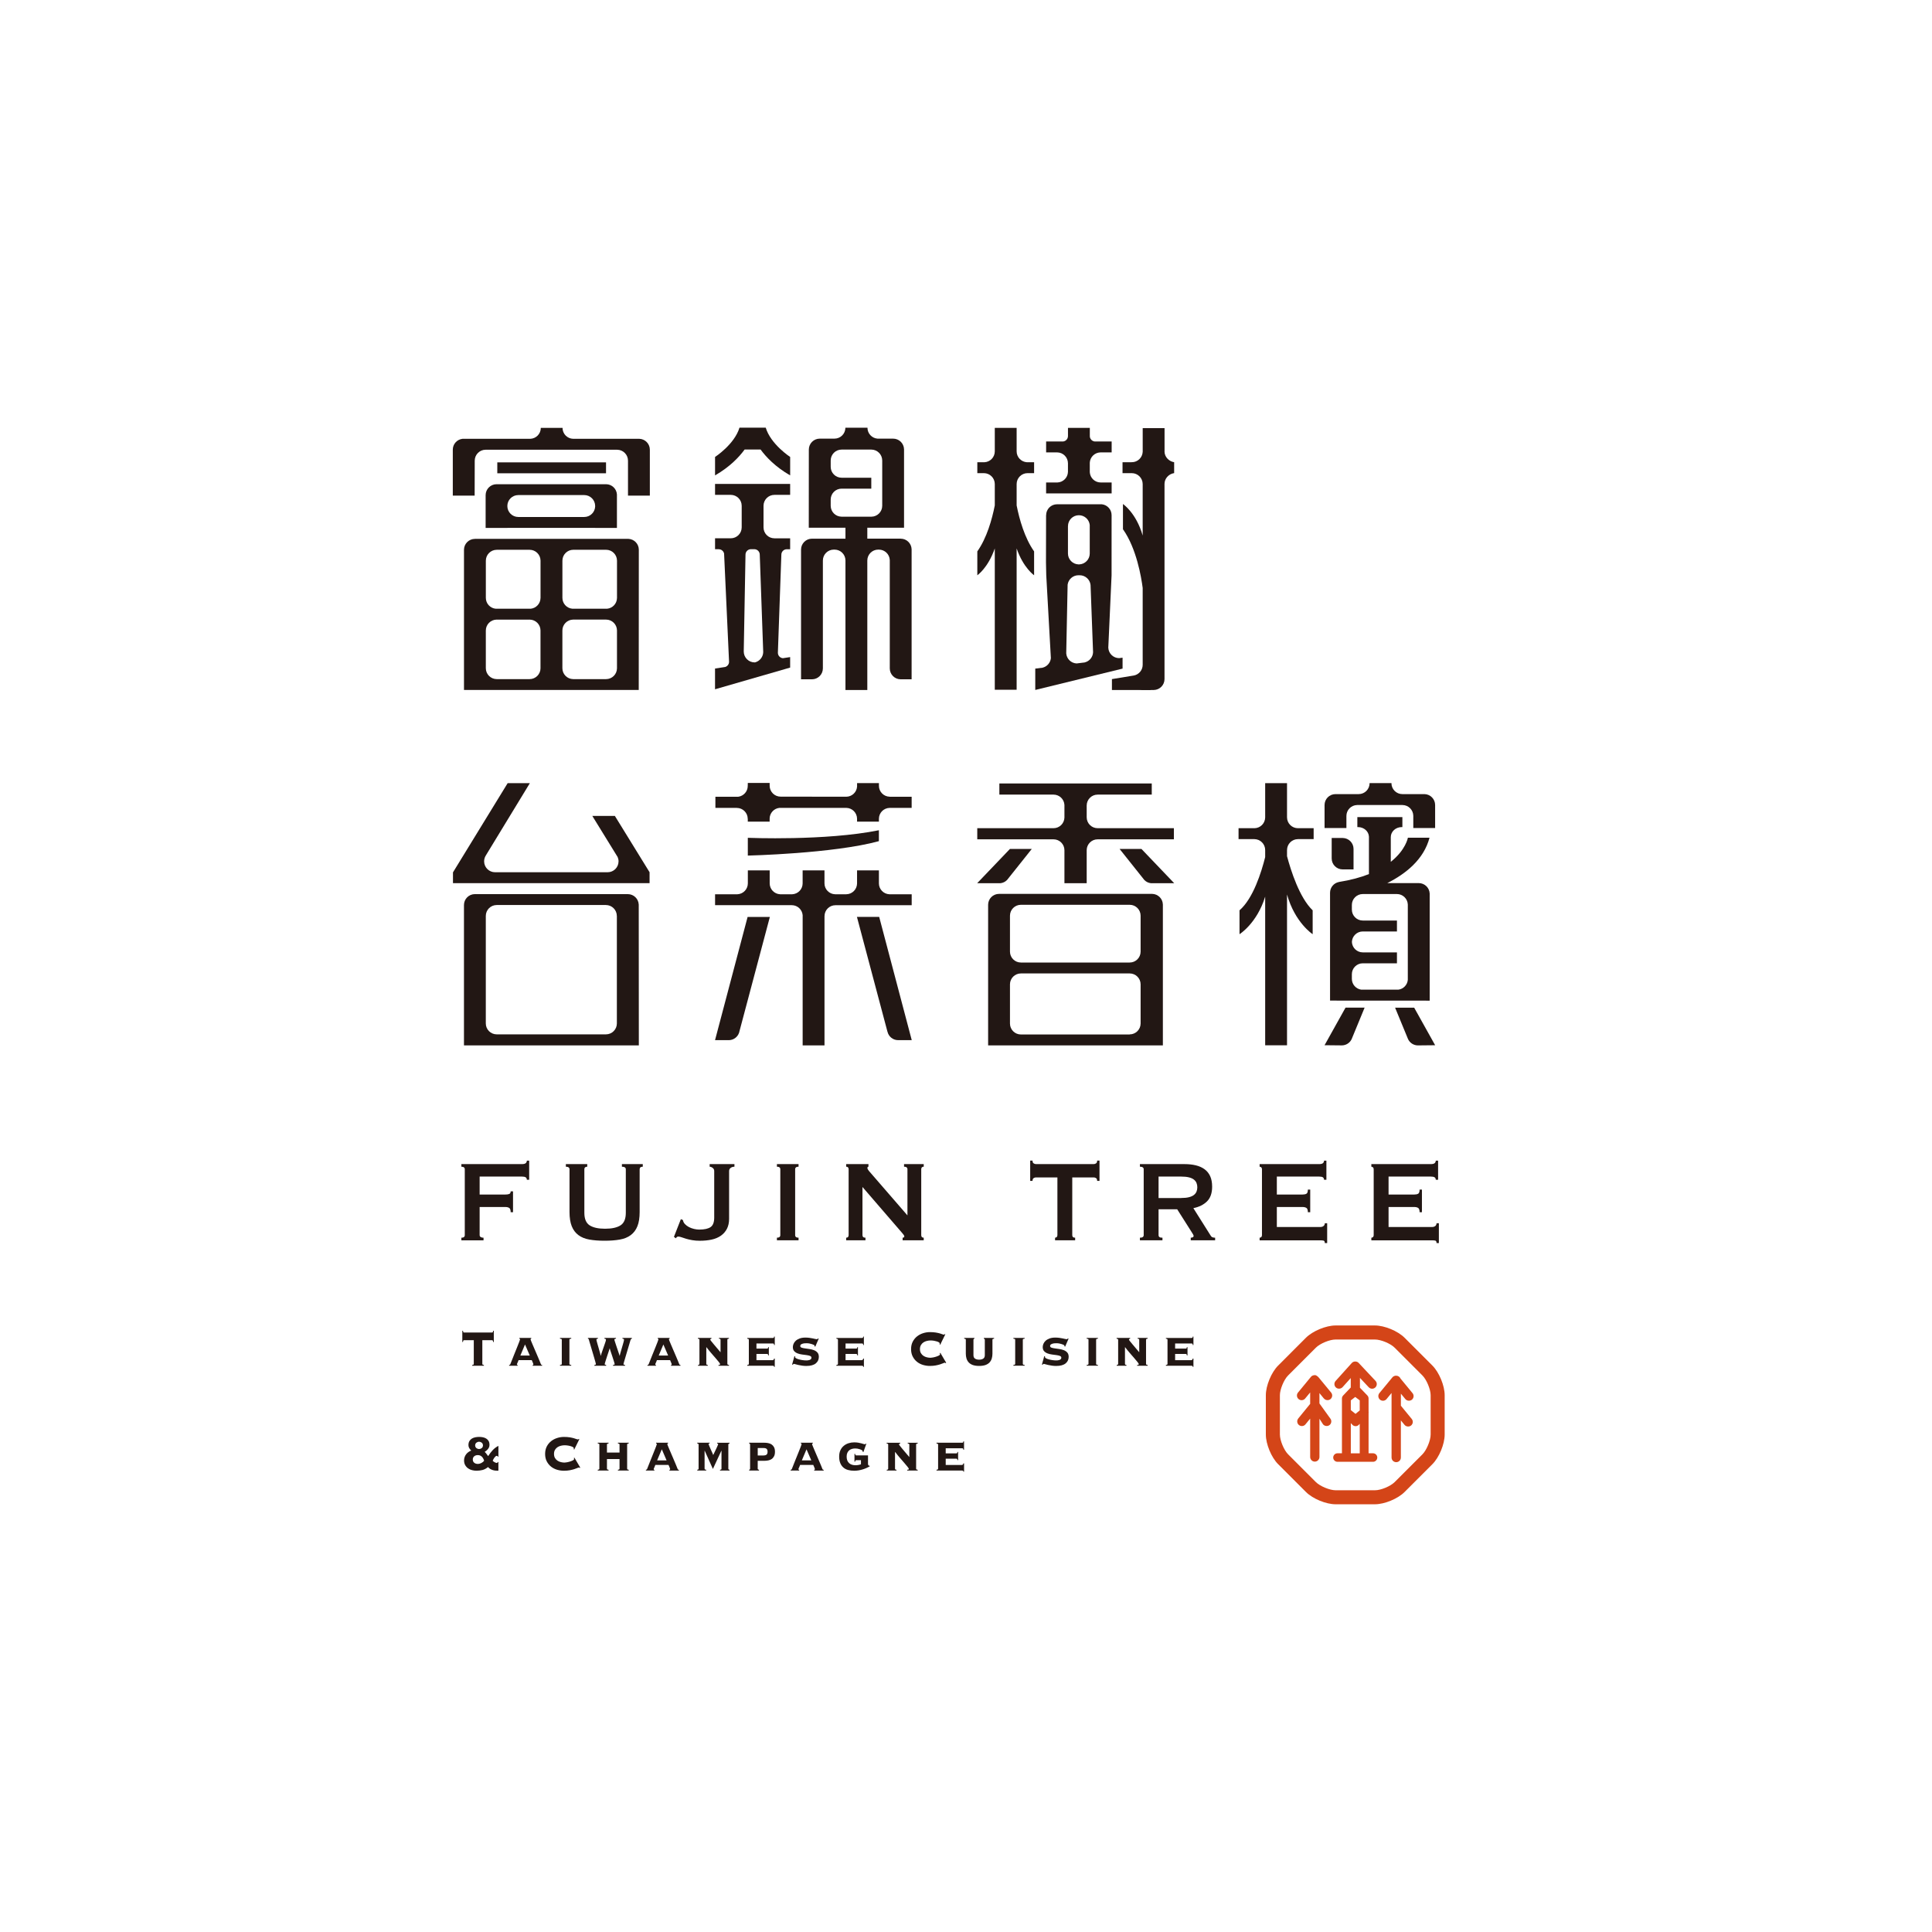 <?xml version="1.0" encoding="UTF-8"?>
<svg id="_圖層_1" data-name="圖層_1" xmlns="http://www.w3.org/2000/svg" viewBox="0 0 100 100">
  <defs>
    <style>
      .cls-1 {
        fill: none;
      }

      .cls-2 {
        fill: #221714;
      }

      .cls-3 {
        fill: #d44518;
      }
    </style>
  </defs>
  <path class="cls-2" d="M58.919,35.713h.644v-.564c0,.312-.332.564-.644.564"/>
  <path class="cls-2" d="M60.76,42.867h-3.949c-.311,0-.563-.253-.564-.564v-.611c.002-.311.254-.562.565-.563h2.803v-.576h-7.888v.576h2.804c.302,0,.548.237.564.535v.655c-.01.304-.258.548-.564.548h0s-3.948,0-3.948,0v.576h3.947c.312,0,.565.253.565.565h0v1.707h1.152v-1.719c.006-.306.257-.553.565-.553h3.948v-.576Z"/>
  <path class="cls-2" d="M60.19,46.833v-.015c-.007-.302-.252-.545-.554-.551h-7.926c-.31,0-.562.25-.565.56v7.283s9.045,0,9.045,0v-7.277ZM59.038,52.974c0,.312-.253.565-.565.565v.005h-5.632c-.31,0-.562-.25-.565-.56v-2.039c.003-.31.255-.56.565-.56h5.632c.312,0,.565.253.565.565v2.023ZM59.038,49.255c0,.312-.253.565-.565.565h-5.632c-.31,0-.562-.25-.565-.56v-1.868c.003-.31.255-.56.565-.56h5.632c.312,0,.565.253.565.565v1.857Z"/>
  <path class="cls-2" d="M52.125,45.548l1.281-1.608h-1.131l-1.697,1.775h1.203c.134-.014.254-.075.343-.166"/>
  <path class="cls-2" d="M59.23,45.548l-1.281-1.608h1.131l1.697,1.775h-1.203c-.134-.014-.254-.075-.343-.166"/>
  <path class="cls-2" d="M33.06,46.815c-.016-.298-.262-.535-.564-.535h0s-7.916-.001-7.916-.001c-.312,0-.565.253-.565.565v7.266h9.051l-.005-7.295ZM31.929,52.973c0,.312-.253.565-.565.565h-5.654c-.312,0-.565-.253-.565-.565v-5.564c0-.312.253-.565.565-.565h5.651c.312,0,.566.253.566.565h.002v5.564Z"/>
  <path class="cls-2" d="M30.657,42.231l1.312,2.129c.029.068.047.143.047.222,0,.312-.253.565-.565.565h-5.828c-.312,0-.565-.253-.565-.565,0-.126.042-.243.111-.337h-.002l2.259-3.71h-1.149l-2.827,4.612h-.004v.565h10.176v-.565l-1.797-2.916h-1.167Z"/>
  <rect class="cls-2" x="25.74" y="23.932" width="5.628" height=".565"/>
  <path class="cls-2" d="M33.084,22.713h-3.415c-.306-.007-.552-.257-.552-.565h-1.125c0,.308-.246.558-.552.565h-3.504c-.281.033-.499.272-.499.561v2.38h1.131l.004-1.81c0-.312.253-.566.565-.566h0s6.803,0,6.803,0h0c.312,0,.565.254.565.566v1.81h1.131v-2.377c0-.307-.245-.557-.55-.565"/>
  <path class="cls-2" d="M31.374,25.063h-5.673c-.312,0-.565.254-.565.566h0v1.696h1.126v-.003h4.544v.003h1.126v-1.735c-.02-.292-.261-.523-.557-.527M30.805,26.216c-.012.302-.26.543-.564.543h0s-3.415,0-3.415,0h0c-.312,0-.566-.254-.566-.566v-.002c0-.312.253-.566.566-.566h3.414c.312,0,.564.252.565.564v.026Z"/>
  <path class="cls-2" d="M32.525,27.891h-7.944v.002c-.31,0-.561.249-.565.558v7.262h9.045l.004-7.258c0-.304-.24-.551-.54-.564M27.977,34.591c-.003.31-.255.56-.565.56h0s-1.7,0-1.7,0c-.312,0-.566-.253-.566-.565h0v-1.95h0c0-.309.248-.559.555-.565h1.716c.306.003.554.249.559.555v1.966ZM27.977,30.951c-.003.291-.225.529-.509.557h-1.806c-.289-.025-.515-.267-.515-.563h0v-1.923c0-.312.253-.565.565-.565h0s1.701,0,1.701,0h0c.309,0,.559.248.565.556v1.939ZM31.935,34.593c-.004.309-.255.558-.565.558h0s-1.704,0-1.704,0c-.308-.004-.557-.255-.557-.565h0v-1.951h0c0-.309.248-.559.555-.565h1.706c.309,0,.559.248.565.555v1.968ZM31.935,30.955c-.005.289-.226.524-.509.552h-1.801c-.289-.025-.515-.267-.515-.563h0v-1.923h0c0-.312.253-.565.565-.565h0s1.696,0,1.696,0h0c.309,0,.559.248.565.556v1.944Z"/>
  <path class="cls-2" d="M39.635,22.138l-.003.002v-.003h-1.357s0,0,0,0c-.258.862-1.264,1.515-1.264,1.515v.954c.769-.443,1.247-.95,1.531-1.339h.826c.284.389.762.896,1.531,1.339v-.954s-1.005-.654-1.264-1.515"/>
  <path class="cls-2" d="M37.011,25.614h.813c.312,0,.566.253.566.565v1.118c0,.312-.253.565-.566.565h-.813v.565h.192v.002c.136,0,.249.096.276.224l.257,5.601h0c0,.126-.083.231-.197.268l-.529.081v1.074l3.888-1.123v-.543l-.374.057c-.146-.011-.261-.132-.261-.28h0l.18-5.078c0-.156.127-.282.282-.282h.173v-.565h-.813c-.312,0-.565-.253-.565-.565v-1.121c.001-.311.253-.563.565-.563h.813v-.565h-3.887v.565ZM39.504,33.753c-.007.258-.186.472-.427.533-.006,0-.016,0-.016,0-.312,0-.565-.253-.565-.566h0l.091-5.012c0-.156.127-.282.282-.282h.173c.156,0,.283.127.283.283h0l.179,5.042Z"/>
  <path class="cls-2" d="M46.622,27.881h-1.73v-.566h1.901v-4.059c-.007-.306-.257-.552-.565-.552h0s-.811,0-.811,0c-.29-.025-.517-.267-.517-.563v-.002h-1.143s0,0,0,0h0v.009c-.005.308-.256.556-.565.556h0s-.762,0-.762,0h0c-.312,0-.565.254-.565.566h0l-.003,4.046h1.899v.566h-1.734c-.312,0-.565.253-.565.565v6.714h.565c.312,0,.565-.253.565-.565h0v-5.583c0-.31.249-.561.558-.565h.056c.304.005.55.251.555.555v6.712h1.131v-6.709c.004-.308.254-.557.563-.558h.036c.304,0,.551.24.564.54v5.608c0,.312.253.565.565.565h.565v-6.731c-.01-.304-.258-.548-.564-.548M43.551,26.743c-.307-.006-.554-.257-.554-.565h0v-.321c0-.312.253-.565.565-.565h1.536v-.565h-1.536c-.312,0-.565-.253-.565-.565v-.327c0-.312.253-.565.565-.565h0s1.536,0,1.536,0h0c.312,0,.566.254.566.566v2.343c0,.311-.252.563-.562.565h-1.55Z"/>
  <path class="cls-2" d="M45.491,42.973c-2.768.56-6.784.392-6.784.392v.92s4.431-.102,6.784-.747v-.565Z"/>
  <path class="cls-2" d="M47.187,46.287h-1.156c-.3-.014-.539-.261-.539-.564h0v-.672h-1.131v.678c-.004.306-.251.554-.557.558h-.578c-.305-.007-.55-.256-.551-.562v-.674h-1.131v.672c0,.303-.239.55-.538.564h-.628c-.3-.014-.539-.261-.539-.564v-.672h-1.131v.672h0c0,.303-.239.55-.539.564h-1.157v.565h3.97c.295,0,.538.227.563.517v6.741h1.131v-6.691h.001c0-.312.253-.565.565-.565h0s3.947-.001,3.947-.001v-.565Z"/>
  <path class="cls-2" d="M38.25,53.469l1.598-6.009h-1.152l-1.686,6.378h.731c.234-.009.432-.16.508-.37"/>
  <path class="cls-2" d="M45.936,53.4c.057.249.278.435.543.438h.713l-1.685-6.379h-1.152l1.579,5.94h.001Z"/>
  <path class="cls-2" d="M46.051,41.237c-.309-.004-.558-.255-.558-.565v-.14h-1.131v.182c-.021.29-.261.52-.556.524l-3.403-.004c-.312,0-.566-.253-.566-.565v-.143h-1.131l-.003.153c0,.287-.214.523-.49.56h-1.184v.576h1.108v.003c.312,0,.565.253.565.565h.003v.145h1.131v-.151c0-.29.219-.529.501-.561h3.47c.305.006.55.253.554.558v.155h1.131v-.148c0-.308.247-.558.554-.565h1.141v-.576h-1.136Z"/>
  <path class="cls-2" d="M53.186,24.49h.339v-.565h-.375c-.295-.019-.529-.264-.529-.563v-1.216h-1.131v1.216c0,.3-.234.545-.529.563h-.375v.565h.339c.312,0,.565.253.565.565v1.106c-.141.712-.411,1.683-.904,2.379v1.236s.558-.383.904-1.39v7.315h1.131v-7.315c.346,1.007.904,1.39.904,1.39v-1.236c-.493-.696-.763-1.667-.904-2.379v-1.106c0-.312.253-.565.565-.565"/>
  <path class="cls-2" d="M56.95,23.416h.589v-.565h-.88c-.14-.017-.25-.134-.25-.279h0v-.426h-1.131v.426h-.001c0,.145-.109.263-.25.279h-.88v.565h.574c.308.005.556.256.556.565v.445c-.009.298-.249.537-.547.547h-.584v.565h3.392v-.565h-.567c-.301,0-.546-.235-.564-.531v-.495c.017-.289.251-.519.541-.53"/>
  <path class="cls-2" d="M57.929,34.065h0c-.304,0-.551-.241-.564-.542l.17-3.747v-.607s.001-2.502.001-2.502h.003v-.003h-.003c0-.293-.223-.534-.509-.563h-2.314c-.312,0-.565.253-.565.565h-.003l-.005,2.446.014.663.239,4.289c-.023.245-.203.444-.437.497l-.371.046v1.105l4.519-1.105v-.565l-.174.022ZM55.276,27.233h.002c0-.312.253-.565.565-.565.292,0,.531.221.562.504v1.477h0c0,.306-.244.555-.548.564h-.032c-.304-.009-.548-.258-.548-.564h0v-1.415ZM56.145,34.288l-.127.016s-.004,0-.005,0h0s-.287.036-.287.036c-.287-.013-.518-.239-.538-.524l.072-3.555c.039-.274.274-.486.559-.486h.066c.291,0,.53.22.562.502l.13,3.483c-.01.256-.191.469-.432.526"/>
  <path class="cls-2" d="M60.277,23.365v-1.204h-1.131v1.222c-.013.301-.26.541-.564.541l-.48.002v.564h.478c.312,0,.565.254.565.566h0v2.664c-.338-1.18-1.021-1.632-1.021-1.632v1.305c.702.99.951,2.491,1.021,3.039v3.978c0,.273-.193.5-.45.553l-1.142.187v.564h2.17c.306-.007.552-.257.552-.565v-10.102c0-.28.219-.513.486-.557h.013v-.566c-.271-.042-.499-.276-.499-.559"/>
  <path class="cls-2" d="M66.617,43.998c0-.312.252-.564.564-.565h.813v-.565h-.813c-.312,0-.565-.253-.565-.565v-1.768h-1.131v1.781c-.007.302-.25.545-.551.552h-.827v.565h.818c.31.003.56.255.56.565v.366c-.194.775-.619,2.141-1.328,2.754v1.236s.903-.56,1.328-1.945v7.695h1.131v-7.805c.412,1.463,1.327,2.055,1.327,2.055v-1.236c-.682-.654-1.126-2.046-1.327-2.803v-.317h.001Z"/>
  <path class="cls-2" d="M69.507,43.374h-.579v1.06c0,.312.253.566.566.566h0s.565,0,.565,0v-1.061c0-.308-.246-.557-.552-.565"/>
  <path class="cls-2" d="M73.736,41.103h-1.151c-.312,0-.564-.254-.564-.565v-.005h-1.131v.005c0,.312-.252.565-.564.565h-1.202c-.312,0-.565.253-.565.565v1.19h1.131v-.625c0-.308.246-.557.552-.565h2.348c.309.002.558.25.562.558v.632h1.13v-1.191c0-.306-.243-.554-.546-.564"/>
  <path class="cls-2" d="M73.435,45.71h-1.631c.98-.493,1.896-1.239,2.188-2.351h-1.119s-.107.63-.886,1.249v-1.281c0-.285.254-.517.566-.517h0s.034,0,.034,0v-.517h-2.331v.517h.036c.306,0,.554.222.564.499v1.934c-.426.168-.941.311-1.562.409v.002c-.258.053-.451.281-.451.554v5.582l5.157.003v-5.546c-.015-.299-.261-.538-.564-.538M72.868,50.717c-.024.264-.23.475-.491.508h-1.919c-.274-.039-.486-.274-.486-.559v-.241c0-.312.253-.565.566-.565h1.768v-.565h-1.768c-.304,0-.552-.24-.564-.541.012-.301.26-.542.564-.542h1.768v-.565h-1.768c-.312,0-.566-.253-.566-.566v-.241c0-.312.253-.565.566-.565h1.766c.304,0,.551.24.564.541v3.901Z"/>
  <path class="cls-2" d="M69.965,53.775l.667-1.619h-.988l-1.085,1.944.897.009c.227-.002.422-.139.51-.334"/>
  <path class="cls-2" d="M73.386,54.11l.897-.009-1.085-1.943h-.988l.667,1.618c.087.195.282.332.51.334"/>
  <g>
    <path class="cls-1" d="M69.998,73.745l-.081-.086v1.563h.462v-1.529l-.044.048c-.043.048-.104.075-.168.076-.066,0-.126-.026-.17-.072Z"/>
    <polygon class="cls-1" points="70.38 72.484 70.147 72.306 69.917 72.484 69.917 72.986 70.163 73.182 70.38 73.005 70.38 72.484"/>
    <path class="cls-1" d="M72.187,69.756c-.217-.217-.713-.423-1.02-.423h-2.037c-.307,0-.804.205-1.021.423l-1.44,1.441c-.213.213-.422.718-.422,1.02v2.035c0,.302.21.808.423,1.021l1.44,1.44c.213.213.718.423,1.02.423h2.037c.307,0,.803-.205,1.02-.423l1.44-1.44c.213-.214.423-.719.423-1.021v-2.035c0-.302-.21-.807-.423-1.02l-1.44-1.441ZM68.858,73.42c.039.047.058.11.051.174-.007.064-.037.122-.087.162-.1.08-.257.065-.339-.034l-.186-.29v1.978c0,.133-.108.241-.241.241s-.24-.108-.24-.241v-1.985l-.243.297c-.04.05-.098.081-.162.087-.063.007-.127-.012-.177-.053-.05-.041-.081-.099-.087-.163-.006-.064.013-.127.054-.177l.615-.754v-.592l-.258.313c-.041.05-.099.08-.162.087-.064.007-.127-.013-.177-.054-.103-.085-.117-.237-.033-.339l.671-.815c.035-.043.087-.072.145-.081.017-.005.036-.007.055-.007.101,0,.199.118.217.142l.627.761c.085.102.07.255-.033.339-.099.083-.258.067-.34-.033l-.23-.28v.536l.562.78ZM71.068,75.663h-1.839c-.122,0-.221-.099-.221-.221s.099-.22.221-.22h.231v-2.835c0-.059.023-.115.064-.158l.392-.411v-.49l-.425.472c-.088.096-.245.104-.341.018-.099-.089-.107-.242-.018-.34l.838-.93c.092-.103.266-.1.355-.003l.873.929c.091.097.086.25-.011.341-.097.091-.25.085-.341-.011l-.455-.485v.51l.384.4c.04.042.063.099.063.158v.679c.004.018.004.044,0,.069v2.087h.232c.122,0,.221.099.221.22s-.099.221-.221.221ZM73.071,73.445c.041.05.06.113.054.177-.006.064-.037.121-.087.162-.098.082-.259.067-.34-.033l-.189-.23v1.921c0,.133-.108.241-.241.241s-.241-.108-.241-.241v-3.34l-.258.313c-.041.05-.099.081-.163.087-.063.007-.127-.013-.176-.054-.103-.085-.117-.237-.033-.339l.672-.815c.045-.055.113-.087.185-.087h.014c.096,0,.184.059.222.147l.622.756c.084.103.07.255-.032.339-.103.082-.259.066-.34-.033l-.23-.279v.624l.561.684Z"/>
    <path class="cls-3" d="M74.141,70.682l-1.44-1.44c-.351-.351-1.039-.636-1.534-.636h-2.037c-.495,0-1.184.285-1.535.636l-1.439,1.44c-.351.35-.636,1.039-.636,1.534v2.035c0,.496.285,1.185.636,1.534l1.44,1.44c.35.351,1.039.636,1.534.636h2.037c.495,0,1.184-.285,1.534-.636l1.44-1.44c.35-.35.635-1.038.635-1.534v-2.035c0-.495-.285-1.184-.635-1.534ZM74.05,72.217v2.035c0,.302-.21.807-.423,1.021l-1.44,1.44c-.218.217-.713.423-1.02.423h-2.037c-.302,0-.807-.209-1.02-.423l-1.44-1.44c-.213-.213-.423-.719-.423-1.021v-2.035c0-.302.209-.807.422-1.02l1.44-1.441c.217-.217.713-.423,1.021-.423h2.037c.307,0,.803.205,1.02.423l1.44,1.441c.213.213.423.719.423,1.02Z"/>
    <path class="cls-3" d="M71.068,75.222h-.231v-2.087c.004-.025.004-.051,0-.069v-.679c0-.059-.023-.117-.063-.158l-.384-.4v-.51l.455.485c.091.097.244.102.341.011.097-.091.102-.244.011-.341l-.873-.929c-.088-.097-.263-.1-.355.003l-.838.93c-.089.098-.081.251.018.34.095.086.253.078.341-.018l.425-.472v.49l-.392.411c-.041.043-.064.099-.064.158v2.835h-.231c-.122,0-.221.099-.221.22s.099.221.221.221h1.839c.122,0,.221-.099.221-.221s-.099-.22-.221-.22ZM69.917,72.986v-.502l.23-.178.232.178v.52l-.217.178-.246-.197ZM70.38,73.694v1.529h-.462v-1.563l.081.086c.043.046.104.072.17.072.064,0,.125-.028.168-.076l.044-.048Z"/>
    <path class="cls-3" d="M68.526,72.385c.081.1.241.115.34.033.103-.085.117-.237.033-.339l-.627-.761c-.018-.024-.116-.142-.217-.142-.019,0-.037.002-.055.007-.058.009-.109.038-.145.081l-.671.815c-.084.102-.07.254.033.339.05.041.113.061.177.054.064-.006.122-.037.162-.087l.258-.313v.592l-.615.754c-.041.05-.06.113-.054.177.006.064.037.122.087.163.05.041.114.06.177.053.064-.006.122-.037.162-.087l.243-.297v1.985c0,.133.108.241.24.241s.241-.108.241-.241v-1.978l.186.29c.083.099.239.114.339.034.05-.041.08-.099.087-.162.006-.064-.012-.127-.051-.174l-.562-.78v-.536l.23.28Z"/>
    <path class="cls-3" d="M72.74,72.415c.081.099.237.115.34.033.102-.085.117-.237.032-.339l-.622-.756c-.037-.088-.125-.147-.222-.147h-.014c-.072,0-.14.032-.185.087l-.672.815c-.084.103-.069.255.033.339.049.041.113.061.176.054.064-.006.122-.037.163-.087l.258-.313v3.34c0,.133.108.241.241.241s.241-.108.241-.241v-1.921l.189.23c.081.1.241.115.34.033.049-.041.08-.098.087-.162.006-.064-.013-.127-.054-.177l-.561-.684v-.624l.23.279Z"/>
  </g>
  <path class="cls-2" d="M27.269,61.064c0-.055-.019-.096-.057-.124-.039-.027-.105-.041-.199-.041h-2.187v.93h1.323c.09,0,.16-.01.209-.03.049-.02.074-.065.074-.135h.122v1.08h-.122c0-.115-.025-.189-.074-.221-.05-.033-.119-.049-.209-.049h-1.323v1.455c0,.045.019.078.057.101.038.023.087.034.145.034v.135h-1.147v-.135c.117,0,.176-.045.176-.135v-3.405c0-.09-.058-.135-.176-.135v-.135h3.132c.094,0,.161-.016.199-.049.038-.033.057-.076.057-.131h.121v.99h-.121Z"/>
  <path class="cls-2" d="M30.394,60.389c-.099,0-.148.045-.148.135v2.25c0,.315.091.531.273.649.182.117.449.176.8.176s.618-.059.8-.176c.182-.117.273-.334.273-.649v-2.25c0-.09-.067-.135-.202-.135v-.135h1.08v.135c-.108,0-.162.045-.162.135v2.212c0,.295-.038.539-.115.731-.076.192-.191.346-.344.461-.153.115-.343.192-.57.232-.227.04-.489.06-.786.06s-.559-.02-.786-.06c-.227-.04-.417-.117-.57-.232-.153-.115-.268-.269-.344-.461-.076-.192-.115-.436-.115-.731v-2.212c0-.09-.063-.135-.189-.135v-.135h1.107v.135Z"/>
  <path class="cls-2" d="M35.239,63.103l.108.045c.014.08.048.15.105.21.056.06.125.111.206.154.081.042.169.075.263.097.094.023.184.034.27.034.27,0,.467-.044.591-.131.124-.087.186-.251.186-.491v-2.407c0-.07-.027-.125-.081-.165-.054-.04-.106-.06-.155-.06v-.135h1.283v.135c-.077,0-.142.02-.196.06-.054.04-.081.095-.081.165v2.475c0,.195-.037.365-.111.51-.074.145-.179.265-.314.36-.135.095-.295.162-.479.202-.185.04-.389.06-.614.06-.139,0-.268-.01-.385-.03-.117-.02-.222-.044-.314-.071-.092-.027-.173-.054-.243-.079-.07-.025-.127-.037-.172-.037-.05,0-.09.03-.122.09l-.101-.075.358-.915Z"/>
  <path class="cls-2" d="M40.213,64.063c.117,0,.176-.045.176-.135v-3.405c0-.09-.059-.135-.176-.135v-.135h1.12v.135c-.117,0-.176.045-.176.135v3.405c0,.09.058.135.176.135v.135h-1.12v-.135Z"/>
  <path class="cls-2" d="M43.797,64.063c.085,0,.128-.045.128-.135v-3.405c0-.09-.043-.135-.128-.135v-.135h1.154v.135c-.036,0-.054.025-.054.075,0,.04.045.11.135.21l1.937,2.235v-2.385c0-.09-.058-.135-.176-.135v-.135h1.019v.135c-.086,0-.129.045-.129.135v3.405c0,.09.043.135.129.135v.135h-1.093v-.135c.058,0,.088-.023.088-.068,0-.035-.036-.093-.108-.172l-2.058-2.385v2.49c0,.09.051.135.155.135v.135h-.999v-.135Z"/>
  <path class="cls-2" d="M55.5,63.928c0,.09.049.135.149.135v.135h-1.039v-.135c.031,0,.06-.011.084-.034.025-.022.037-.056.037-.101v-2.985h-1.113c-.041,0-.08.012-.118.037-.038.025-.057.073-.057.143h-.121v-1.05h.121c0,.07.019.117.057.142.038.025.078.038.118.038h2.996c.04,0,.08-.012.118-.038.038-.025.057-.072.057-.142h.121v1.05h-.121c0-.07-.019-.117-.057-.143-.038-.025-.078-.037-.118-.037h-1.114v2.985Z"/>
  <path class="cls-2" d="M61.31,60.254c.216,0,.412.021.587.064.176.042.326.11.452.202.126.093.223.213.29.36.067.147.101.329.101.543,0,.33-.088.583-.263.758-.176.175-.412.292-.709.352l.898,1.425c.031.05.068.08.111.09.043.01.082.015.118.015v.135h-1.262v-.135c.04,0,.075-.008.105-.023.029-.015.044-.035.044-.06,0-.025-.009-.054-.027-.086-.018-.033-.045-.076-.081-.131l-.742-1.17h-.965v1.335c0,.045.015.079.044.101.029.023.082.034.158.034v.135h-1.167v-.135c.13,0,.196-.045.196-.135v-3.405c0-.09-.065-.135-.196-.135v-.135h2.308ZM61.135,62.008c.162,0,.297-.013.405-.041.108-.027.193-.066.257-.116.063-.05.108-.109.135-.176.027-.068.041-.141.041-.222,0-.08-.014-.153-.041-.221-.027-.067-.072-.126-.135-.176-.063-.05-.148-.089-.257-.116-.108-.027-.243-.041-.405-.041h-1.168v1.11h1.168Z"/>
  <path class="cls-2" d="M68.532,61.064c0-.055-.019-.096-.057-.124-.038-.027-.105-.041-.199-.041h-2.187v.93h1.323c.09,0,.16-.014.209-.042.049-.027.074-.099.074-.213h.122v1.17h-.122c0-.115-.025-.189-.074-.221-.05-.033-.119-.049-.209-.049h-1.323v1.035h2.254c.067,0,.123-.018.165-.052.043-.035.064-.083.064-.143h.122v1.027h-.122c0-.075-.021-.117-.064-.127-.043-.01-.098-.015-.165-.015h-3.145v-.135c.032,0,.06-.011.084-.034.025-.023.037-.056.037-.101v-3.405c0-.045-.012-.079-.037-.101-.025-.023-.053-.034-.084-.034v-.135h3.078c.095,0,.161-.016.199-.049.038-.033.057-.076.057-.131h.122v.99h-.122Z"/>
  <path class="cls-2" d="M74.316,61.064c0-.055-.02-.096-.058-.124-.038-.027-.104-.041-.199-.041h-2.187v.93h1.323c.09,0,.16-.014.209-.042.049-.027.074-.099.074-.213h.121v1.17h-.121c0-.115-.025-.189-.074-.221-.05-.033-.119-.049-.209-.049h-1.323v1.035h2.254c.067,0,.122-.018.165-.052.043-.035.064-.083.064-.143h.121v1.027h-.121c0-.075-.021-.117-.064-.127-.043-.01-.098-.015-.165-.015h-3.145v-.135c.031,0,.059-.011.084-.034.025-.023.037-.056.037-.101v-3.405c0-.045-.012-.079-.037-.101-.025-.023-.053-.034-.084-.034v-.135h3.077c.095,0,.161-.016.199-.049.038-.033.058-.076.058-.131h.121v.99h-.121Z"/>
  <path class="cls-2" d="M24.44,70.651c.037-.005.06-.012.069-.021.009-.01.014-.022.014-.038v-1.223h-.506c-.016,0-.027.006-.035.018-.008.012-.014.036-.018.074h-.035v-.582h.035c.004.037.01.062.018.074.008.012.019.018.035.018h1.454c.016,0,.028-.006.036-.018.008-.012.013-.036.017-.074h.035v.582h-.035c-.004-.037-.01-.062-.017-.074-.008-.012-.02-.018-.036-.018h-.506v1.223c0,.015.004.028.013.038.009.01.032.017.069.021v.039h-.606v-.039Z"/>
  <path class="cls-2" d="M27.569,70.651c.006,0,.014-.001.024-.003.01-.002.015-.011.015-.026,0-.009-.003-.022-.01-.041-.007-.018-.015-.039-.023-.061-.009-.021-.018-.043-.028-.065-.01-.022-.018-.04-.024-.056h-.683c-.004.015-.01.034-.019.056-.009.022-.018.044-.028.065-.01.022-.019.042-.027.061-.008.018-.012.032-.012.041,0,.015.005.024.015.026.01.002.018.003.024.003v.039h-.441v-.039c.012,0,.023-.003.035-.009.012-.005.02-.013.024-.024.059-.153.119-.304.18-.453.061-.149.116-.285.163-.405.048-.121.088-.221.119-.301.031-.08.047-.125.047-.136,0-.02-.013-.03-.038-.033v-.039h.615v.039c-.026.002-.038.013-.038.033,0,.007.01.036.031.087.021.051.048.115.081.193.033.077.07.163.11.257.04.094.08.187.121.281.04.094.078.183.113.267.035.084.064.154.085.211.004.011.012.019.024.024.012.006.023.009.035.009v.039h-.489v-.039ZM27.174,69.591l-.241.573h.489l-.247-.573Z"/>
  <path class="cls-2" d="M29.567,69.29c-.029.002-.053.006-.069.013-.017.006-.025.021-.025.045v1.243c0,.024.008.039.025.046.016.006.04.011.069.013v.039h-.583v-.039c.029-.002.052-.007.069-.013.017-.006.025-.022.025-.046v-1.243c0-.024-.008-.039-.025-.045-.017-.007-.04-.011-.069-.013v-.039h.583v.039Z"/>
  <path class="cls-2" d="M30.951,69.29c-.018,0-.035.004-.053.012-.018.007-.027.023-.027.047,0,.009.005.033.015.072.01.039.023.086.038.139.016.053.032.111.05.173.018.062.035.122.051.18.017.058.031.11.044.157.012.047.021.081.025.103h.006c.004-.024.014-.059.028-.105.015-.046.032-.097.052-.153.02-.057.04-.116.062-.178.022-.063.042-.12.06-.172.019-.052.034-.098.046-.138.012-.039.018-.065.018-.078,0-.024-.009-.04-.027-.047-.018-.008-.035-.012-.053-.012v-.039h.598v.039c-.02,0-.038.004-.056.012-.018.007-.027.023-.027.047,0,.006.006.03.019.069.013.039.029.087.047.143.019.055.039.116.06.181.021.066.043.128.063.186.021.059.038.111.053.156.015.045.024.075.028.09h.006c.004-.024.012-.06.025-.107.013-.047.027-.099.044-.155.017-.057.034-.115.051-.175.018-.06.034-.117.05-.171.016-.053.029-.099.038-.139.01-.039.015-.065.015-.078,0-.024-.009-.04-.027-.047-.018-.008-.036-.012-.056-.012v-.039h.489v.039c-.027.004-.045.014-.053.029-.008.015-.016.035-.024.059-.006.022-.019.066-.038.134-.02.068-.043.146-.07.235-.027.09-.055.183-.084.282-.029.098-.056.189-.081.273-.026.084-.046.154-.062.211-.016.057-.024.088-.024.095,0,.022.027.036.082.043v.039h-.621v-.039c.057-.007.085-.021.085-.043,0-.011-.006-.036-.018-.075-.012-.039-.027-.086-.044-.141-.018-.054-.037-.114-.057-.177-.021-.063-.041-.123-.06-.18-.019-.057-.036-.107-.05-.15-.014-.044-.023-.074-.026-.092h-.006c-.004.018-.013.048-.027.092-.014.044-.03.094-.05.15-.019.057-.04.117-.06.18-.021.063-.04.122-.057.177-.018.054-.032.101-.044.141-.012.039-.018.064-.018.075,0,.013.007.023.022.028.015.006.033.011.054.015v.039h-.609v-.039c.053-.007.079-.021.079-.043,0-.008-.009-.045-.026-.108-.018-.063-.04-.14-.066-.231-.027-.09-.055-.188-.087-.294-.032-.106-.061-.204-.088-.296-.028-.092-.051-.17-.069-.234-.018-.064-.029-.102-.031-.113-.004-.018-.01-.029-.019-.034-.009-.006-.018-.008-.028-.008v-.039h.518v.039Z"/>
  <path class="cls-2" d="M34.731,70.651c.006,0,.014-.001.023-.003.01-.002.015-.011.015-.026,0-.009-.003-.022-.01-.041-.007-.018-.015-.039-.024-.061-.009-.021-.018-.043-.028-.065-.01-.022-.018-.04-.023-.056h-.683c-.004.015-.01.034-.019.056-.009.022-.018.044-.028.065-.01.022-.019.042-.027.061-.008.018-.012.032-.012.041,0,.015.005.024.015.026.01.002.018.003.024.003v.039h-.441v-.039c.012,0,.023-.003.035-.009.012-.005.02-.013.024-.024.059-.153.119-.304.18-.453.061-.149.115-.285.164-.405.048-.121.088-.221.119-.301.031-.08.047-.125.047-.136,0-.02-.013-.03-.038-.033v-.039h.615v.039c-.026.002-.038.013-.038.033,0,.007.01.036.031.087.021.051.048.115.081.193.033.077.07.163.11.257.04.094.08.187.121.281.04.094.078.183.113.267.035.084.064.154.085.211.004.011.012.019.024.024.012.006.024.009.035.009v.039h-.489v-.039ZM34.336,69.591l-.242.573h.489l-.247-.573Z"/>
  <path class="cls-2" d="M37.651,70.592c0,.024.008.039.023.046.016.007.035.011.059.013v.039h-.545v-.039c.016,0,.034-.002.054-.006.021-.005.031-.017.031-.036,0-.02-.022-.056-.065-.11-.043-.054-.099-.12-.166-.198-.068-.078-.144-.166-.228-.263-.084-.097-.168-.2-.25-.309l-.006.006v.857c0,.024.007.039.022.046.015.007.033.011.054.013v.039h-.504v-.039c.02-.002.037-.006.051-.013.015-.006.022-.021.022-.046v-1.243c0-.024-.008-.039-.024-.046-.016-.006-.034-.011-.056-.013v-.039h.701v.039c-.014.002-.028.006-.041.013-.014.007-.021.022-.021.046,0,.005.016.027.048.067.033.041.074.091.125.152.051.061.108.129.171.203.063.074.126.148.189.222v-.645c0-.024-.008-.039-.024-.046-.016-.006-.035-.011-.059-.013v-.039h.518v.039c-.024.002-.043.006-.059.013-.015.007-.023.022-.023.046v1.243Z"/>
  <path class="cls-2" d="M39.991,70.402c.039,0,.065-.027.076-.082h.035v.429h-.029c-.01-.031-.02-.048-.031-.052-.011-.005-.028-.007-.051-.007h-1.313v-.039c.022-.002.041-.007.057-.013.017-.006.025-.022.025-.046v-1.242c0-.024-.008-.039-.025-.046-.017-.006-.036-.011-.057-.013v-.039h1.336c.012,0,.024-.004.035-.013.012-.009.018-.028.018-.059h.035v.438h-.035c0-.033-.006-.054-.018-.064-.012-.01-.023-.015-.035-.015h-.86v.265h.553c.012,0,.023-.005.035-.015.012-.01.018-.03.018-.06h.035v.425h-.035c0-.03-.006-.051-.018-.06-.012-.01-.024-.015-.035-.015h-.553v.324h.836Z"/>
  <path class="cls-2" d="M41.157,70.209s0,.009-.001.015c-.001.005-.002.012-.002.021,0,.022.019.043.056.062.037.02.085.038.143.054.058.017.121.03.189.039.068.01.131.015.19.015.018,0,.042,0,.072-.003.03-.002.06-.008.09-.018.029-.01.054-.024.075-.042.021-.019.031-.045.031-.077,0-.044-.024-.075-.071-.093-.047-.018-.107-.033-.178-.042-.072-.01-.149-.021-.233-.031-.083-.011-.161-.03-.232-.057-.072-.027-.131-.066-.178-.117-.047-.051-.07-.123-.07-.214,0-.05.012-.104.035-.162.024-.058.061-.111.112-.159.051-.048.118-.087.202-.119.083-.032.185-.048.304-.048.071,0,.138.005.202.013.064.009.121.018.174.03.052.011.096.021.132.029.036.009.062.013.078.013.016,0,.028-.005.038-.015.01-.01.019-.018.027-.025l.033.013-.177.412-.038-.02s0-.01.001-.016c.001-.007.002-.013.002-.02,0-.009-.012-.02-.035-.033-.024-.013-.054-.026-.093-.039-.038-.013-.081-.024-.13-.034-.048-.01-.097-.015-.149-.015-.018,0-.045,0-.082.002-.037.001-.075.006-.112.016-.037.01-.07.024-.099.042-.029.019-.043.047-.043.084,0,.039.024.067.071.084.047.016.106.03.178.039.071.01.149.021.232.033.084.012.161.032.233.06.072.028.131.069.178.123.047.054.071.128.071.224,0,.063-.013.124-.038.182-.026.057-.065.108-.118.152-.053.044-.12.077-.202.1-.081.023-.178.034-.29.034-.071,0-.142-.005-.215-.015-.073-.01-.139-.022-.2-.036-.061-.014-.111-.027-.152-.039-.04-.012-.063-.018-.069-.018-.014,0-.026.005-.037.015-.011.01-.021.02-.031.031l-.032-.01.121-.438.038.019Z"/>
  <path class="cls-2" d="M44.604,70.402c.039,0,.065-.027.077-.082h.035v.429h-.03c-.01-.031-.02-.048-.031-.052-.011-.005-.028-.007-.052-.007h-1.313v-.039c.021-.002.04-.007.057-.013.016-.006.025-.022.025-.046v-1.242c0-.024-.009-.039-.025-.046-.017-.006-.036-.011-.057-.013v-.039h1.336c.012,0,.023-.004.035-.013.012-.009.018-.028.018-.059h.035v.438h-.035c0-.033-.006-.054-.018-.064-.012-.01-.024-.015-.035-.015h-.86v.265h.553c.012,0,.024-.005.035-.015.012-.01.018-.03.018-.06h.035v.425h-.035c0-.03-.006-.051-.018-.06-.012-.01-.023-.015-.035-.015h-.553v.324h.836Z"/>
  <path class="cls-2" d="M48.634,69.581c.002-.006.003-.014.004-.021,0-.007.002-.017.002-.027,0-.018-.013-.035-.04-.053-.027-.017-.062-.033-.106-.047-.044-.014-.095-.026-.151-.036-.057-.01-.117-.015-.18-.015-.059,0-.121.008-.185.023-.065.015-.124.04-.178.075-.054.035-.098.081-.132.139-.035.058-.052.128-.052.211s.017.153.052.211c.034.058.079.104.132.139.054.035.113.06.178.075.065.015.127.023.185.023.026,0,.066-.005.121-.015.055-.01.11-.023.165-.041.055-.018.104-.037.146-.059.042-.022.063-.045.063-.069,0-.011-.002-.019-.006-.026-.004-.006-.008-.014-.012-.023l.032-.023.303.514-.035.023c-.004-.011-.009-.018-.016-.021-.007-.003-.015-.005-.025-.005-.014,0-.041.009-.082.028-.041.018-.095.038-.161.059-.066.021-.143.039-.231.056-.088.016-.188.024-.297.024-.118,0-.234-.017-.35-.051-.116-.034-.22-.087-.312-.16-.092-.073-.167-.165-.224-.275-.057-.11-.085-.238-.085-.384s.028-.274.085-.384c.057-.11.132-.202.224-.275.092-.073.196-.128.312-.165.116-.037.233-.056.35-.056s.219.007.305.021c.085.014.157.03.216.047.057.018.101.032.133.045.031.012.055.018.071.018.017,0,.032-.009.044-.027l.032.01-.265.54-.029-.023Z"/>
  <path class="cls-2" d="M49.991,69.349c0-.024-.008-.039-.025-.046-.017-.006-.037-.011-.06-.013v-.039h.53v.039c-.01.002-.021.006-.032.013-.012.007-.018.022-.018.046v.795c0,.083.027.142.081.178s.125.054.213.054.159-.018.213-.054c.054-.036.081-.096.081-.178v-.795c0-.024-.006-.039-.018-.046-.012-.006-.023-.011-.032-.013v-.039h.53v.039c-.024.002-.044.006-.06.013-.017.007-.025.022-.025.046v.72c0,.087-.012.17-.035.247-.023.077-.062.145-.115.203-.053.057-.124.102-.212.134-.088.031-.197.047-.327.047s-.239-.016-.327-.047c-.088-.032-.159-.077-.212-.134-.053-.058-.091-.126-.115-.203-.023-.078-.035-.16-.035-.247v-.72Z"/>
  <path class="cls-2" d="M53.035,69.29c-.029.002-.053.006-.069.013-.016.006-.025.021-.025.045v1.243c0,.024.008.039.025.046.017.006.04.011.069.013v.039h-.583v-.039c.029-.002.053-.007.069-.013.017-.006.025-.022.025-.046v-1.243c0-.024-.008-.039-.025-.045-.017-.007-.04-.011-.069-.013v-.039h.583v.039Z"/>
  <path class="cls-2" d="M54.091,70.209s0,.009-.002.015c-.001.005-.001.012-.001.021,0,.022.019.043.056.062.037.02.085.038.143.054.058.017.121.03.189.039.068.01.131.015.19.015.018,0,.042,0,.072-.003.03-.002.06-.008.09-.018.029-.01.054-.024.075-.042.021-.019.031-.045.031-.077,0-.044-.024-.075-.071-.093-.047-.018-.107-.033-.178-.042-.072-.01-.149-.021-.233-.031-.083-.011-.161-.03-.232-.057-.072-.027-.131-.066-.178-.117-.047-.051-.071-.123-.071-.214,0-.05.012-.104.035-.162.024-.058.061-.111.112-.159.051-.048.118-.087.202-.119.083-.032.185-.048.305-.048.071,0,.138.005.202.013.064.009.122.018.174.03.052.011.096.021.132.029.036.009.062.013.078.013.016,0,.029-.005.038-.015.01-.01.019-.018.027-.025l.032.013-.177.412-.038-.02s0-.01.002-.016c.001-.007.001-.013.001-.02,0-.009-.012-.02-.035-.033-.024-.013-.054-.026-.093-.039-.038-.013-.081-.024-.129-.034-.048-.01-.098-.015-.149-.015-.018,0-.045,0-.083.002-.037.001-.075.006-.112.016-.037.01-.07.024-.099.042-.028.019-.043.047-.043.084,0,.039.024.067.071.084.047.016.107.03.178.039.071.01.149.021.232.033.084.012.161.032.232.06.072.028.131.069.178.123s.07.128.07.224c0,.063-.013.124-.038.182-.026.057-.065.108-.118.152-.053.044-.12.077-.202.1-.081.023-.178.034-.29.034-.071,0-.142-.005-.215-.015-.073-.01-.139-.022-.2-.036-.061-.014-.111-.027-.152-.039-.04-.012-.063-.018-.069-.018-.014,0-.026.005-.037.015-.011.01-.021.02-.031.031l-.032-.01.121-.438.038.019Z"/>
  <path class="cls-2" d="M56.829,69.29c-.029.002-.052.006-.069.013-.017.006-.025.021-.025.045v1.243c0,.024.008.039.025.046.017.006.04.011.069.013v.039h-.583v-.039c.029-.002.052-.007.069-.013.017-.006.025-.022.025-.046v-1.243c0-.024-.008-.039-.025-.045-.017-.007-.04-.011-.069-.013v-.039h.583v.039Z"/>
  <path class="cls-2" d="M59.319,70.592c0,.024.008.039.024.046.016.007.035.011.059.013v.039h-.544v-.039c.015,0,.034-.002.054-.006.021-.005.031-.017.031-.036,0-.02-.022-.056-.065-.11-.043-.054-.099-.12-.166-.198-.068-.078-.144-.166-.228-.263-.085-.097-.168-.2-.25-.309l-.006.006v.857c0,.024.007.039.022.046.015.007.033.011.055.013v.039h-.504v-.039c.02-.002.037-.006.052-.013.015-.006.022-.021.022-.046v-1.243c0-.024-.008-.039-.024-.046-.016-.006-.034-.011-.056-.013v-.039h.701v.039c-.014.002-.028.006-.041.013-.014.007-.021.022-.021.046,0,.005.016.027.048.067.033.041.074.091.125.152.051.061.108.129.171.203.063.074.126.148.188.222v-.645c0-.024-.008-.039-.023-.046-.016-.006-.035-.011-.059-.013v-.039h.518v.039c-.024.002-.043.006-.059.013-.016.007-.024.022-.024.046v1.243Z"/>
  <path class="cls-2" d="M61.66,70.402c.039,0,.065-.027.077-.082h.035v.429h-.029c-.01-.031-.02-.048-.031-.052-.011-.005-.028-.007-.052-.007h-1.313v-.039c.022-.002.041-.007.058-.013.017-.006.025-.022.025-.046v-1.242c0-.024-.009-.039-.025-.046-.017-.006-.036-.011-.058-.013v-.039h1.337c.012,0,.023-.004.035-.013.012-.009.018-.028.018-.059h.035v.438h-.035c0-.033-.006-.054-.018-.064-.012-.01-.024-.015-.035-.015h-.86v.265h.553c.012,0,.024-.005.035-.015.012-.01.018-.03.018-.06h.035v.425h-.035c0-.03-.006-.051-.018-.06-.012-.01-.023-.015-.035-.015h-.553v.324h.836Z"/>
  <path class="cls-2" d="M25.773,75.401c-.004-.015-.01-.027-.019-.034-.009-.007-.024-.012-.046-.012-.02,0-.04.01-.062.03-.021.02-.042.043-.062.07-.02.027-.037.055-.051.084-.015.028-.025.052-.031.072.01.011.024.023.041.036.018.013.036.025.056.036.02.011.039.02.059.027.02.008.036.012.05.012.029,0,.047-.015.053-.046h.036v.448c-.047,0-.096-.002-.144-.005-.049-.003-.097-.012-.144-.027-.047-.014-.092-.034-.134-.06-.042-.026-.08-.059-.113-.098-.094.076-.189.127-.284.152-.095.025-.201.038-.317.038-.073,0-.147-.009-.223-.028-.077-.018-.146-.05-.208-.093-.062-.044-.112-.099-.151-.167-.039-.067-.059-.149-.059-.245,0-.063.01-.121.03-.175.019-.054.046-.102.08-.146.033-.044.073-.081.118-.113.045-.032.093-.057.144-.077-.039-.035-.073-.075-.102-.123-.029-.047-.043-.099-.043-.155,0-.087.017-.159.051-.214.034-.056.078-.099.132-.131.054-.031.114-.053.18-.065.066-.012.129-.018.19-.018.063,0,.126.006.189.018.063.012.12.033.172.064.052.03.094.072.127.126.032.053.048.123.048.207,0,.042-.007.08-.022.116-.015.036-.034.069-.058.098-.023.03-.05.056-.079.08-.03.024-.059.046-.089.066.033.03.065.065.094.105.03.039.058.078.086.114.069-.111.146-.213.232-.306.086-.093.186-.167.298-.224v.562h-.024ZM24.731,75.774c.057,0,.117-.016.18-.047.063-.032.112-.072.147-.123-.061-.192-.17-.288-.327-.288-.075,0-.136.02-.185.06-.049.04-.074.096-.074.168s.024.128.074.168c.049.04.111.06.185.06M24.796,74.623c-.045,0-.089.015-.132.046-.043.03-.067.078-.071.144.004.065.028.113.071.144.043.03.087.045.132.045s.089-.015.133-.045c.043-.031.067-.079.07-.144-.004-.066-.027-.114-.07-.144-.043-.03-.087-.046-.133-.046"/>
  <path class="cls-2" d="M29.694,75.006c.002-.007.003-.014.005-.021,0-.007.001-.017.001-.027,0-.018-.013-.035-.04-.053-.027-.017-.062-.033-.106-.047-.044-.015-.095-.026-.152-.036-.057-.01-.117-.015-.18-.015-.059,0-.121.008-.186.023-.065.015-.124.04-.178.075-.054.035-.098.081-.132.139-.034.058-.051.129-.051.211s.017.153.051.211c.034.058.078.104.132.139.054.035.113.06.178.075.065.015.127.023.186.023.026,0,.066-.005.121-.015.055-.01.11-.023.165-.041.055-.018.103-.037.146-.059.042-.022.063-.045.063-.069,0-.011-.002-.02-.006-.026-.004-.006-.008-.014-.012-.023l.032-.023.303.514-.035.023c-.004-.011-.009-.018-.016-.021-.007-.003-.015-.005-.025-.005-.013,0-.041.009-.082.028-.041.018-.095.038-.161.059-.066.021-.143.039-.231.056-.088.016-.187.024-.297.024-.118,0-.235-.017-.351-.051-.116-.034-.22-.087-.312-.16-.092-.073-.167-.165-.224-.275-.057-.11-.085-.238-.085-.384s.029-.274.085-.384c.057-.11.131-.201.224-.275.092-.073.196-.128.312-.165.116-.037.233-.056.351-.056s.219.007.305.021c.085.015.158.03.216.048.057.018.101.032.132.044.032.012.055.018.071.018.018,0,.032-.009.044-.026l.032.01-.265.54-.029-.023Z"/>
  <path class="cls-2" d="M31.416,76.016c0,.024.008.039.024.046.016.006.035.011.059.013v.039h-.559v-.039c.024-.002.043-.006.059-.013.016-.006.024-.022.024-.046v-1.243c0-.024-.008-.039-.024-.046-.016-.006-.035-.011-.059-.013v-.039h.559v.039c-.024.002-.043.006-.059.013-.016.006-.024.022-.024.046v.412h.651v-.412c0-.024-.008-.039-.024-.046-.016-.006-.035-.011-.059-.013v-.039h.559v.039c-.024.002-.043.006-.059.013-.016.006-.023.022-.023.046v1.243c0,.024.008.039.023.046.016.006.035.011.059.013v.039h-.559v-.039c.024-.002.043-.006.059-.013.016-.006.024-.022.024-.046v-.497h-.651v.497Z"/>
  <path class="cls-2" d="M34.648,76.075c.006,0,.014-.001.024-.003.01-.002.015-.011.015-.026,0-.009-.003-.022-.01-.041-.007-.018-.015-.039-.023-.06-.009-.022-.018-.043-.028-.066-.01-.021-.018-.04-.024-.055h-.683c-.004.015-.01.034-.019.055-.009.022-.018.044-.028.066-.01.022-.019.042-.027.06-.008.019-.012.033-.012.041,0,.015.005.024.015.026.01.002.018.003.024.003v.039h-.441v-.039c.012,0,.023-.003.035-.009.012-.005.02-.013.024-.024.059-.153.119-.303.18-.453.061-.149.115-.285.163-.405.048-.121.088-.222.119-.301.031-.079.047-.124.047-.135,0-.02-.013-.03-.038-.033v-.039h.615v.039c-.025.002-.038.013-.038.033,0,.006.01.035.031.087.021.051.047.116.081.193.033.078.07.163.11.257.04.094.08.188.121.282.04.094.078.183.113.267.035.084.064.154.085.211.004.011.012.019.024.024.012.006.023.009.035.009v.039h-.489v-.039ZM34.254,75.016l-.241.573h.489l-.247-.573Z"/>
  <path class="cls-2" d="M36.47,76.016c0,.024.008.039.024.046.016.006.035.011.059.013v.039h-.462v-.039c.016-.002.031-.006.046-.013.015-.006.022-.022.022-.046v-1.243c0-.024-.007-.039-.022-.046-.015-.006-.03-.011-.046-.013v-.039h.639v.039c-.015.002-.029.004-.04.006-.011.002-.016.009-.016.02,0,.009.011.04.034.095.023.054.048.114.078.18.03.065.057.127.083.185.025.058.041.096.047.113.023-.052.05-.109.081-.171.03-.062.059-.121.085-.177.026-.056.048-.105.066-.146.018-.042.026-.068.026-.078,0-.011-.005-.018-.016-.02-.011-.002-.024-.004-.04-.006v-.039h.642v.039c-.014.002-.027.006-.041.013-.014.006-.021.022-.021.046v1.243c0,.024.007.039.021.046.014.006.027.011.041.013v.039h-.492v-.039c.022-.002.04-.006.054-.013.015-.006.022-.022.022-.046v-.929h-.006l-.439.945-.424-.945h-.006v.929Z"/>
  <path class="cls-2" d="M38.825,74.773c0-.024-.006-.039-.019-.046-.013-.006-.022-.011-.028-.013v-.039h.774c.073,0,.143.006.211.02.068.013.127.037.178.072.051.035.092.082.124.142.031.06.047.138.047.234,0,.093-.015.171-.047.232-.032.061-.073.109-.124.144-.051.035-.11.059-.178.072-.068.013-.138.02-.211.02h-.333v.405c0,.024.008.039.022.046.015.006.03.011.046.013v.039h-.509v-.039c.006-.002.015-.007.028-.013.013-.006.019-.022.019-.046v-1.243ZM39.499,75.336c.083,0,.141-.015.177-.044.035-.03.053-.079.053-.149,0-.068-.015-.117-.047-.147-.031-.03-.084-.046-.159-.046h-.303v.386h.28Z"/>
  <path class="cls-2" d="M42.14,76.075c.006,0,.014-.001.024-.003.01-.002.015-.011.015-.026,0-.009-.003-.022-.01-.041-.007-.018-.015-.039-.023-.06-.009-.022-.018-.043-.028-.066-.01-.021-.017-.04-.023-.055h-.683c-.004.015-.01.034-.019.055-.009.022-.018.044-.028.066-.01.022-.019.042-.027.06-.008.019-.012.033-.012.041,0,.015.005.024.015.026.01.002.018.003.024.003v.039h-.441v-.039c.012,0,.023-.003.035-.009.012-.005.019-.013.023-.024.059-.153.119-.303.18-.453.061-.149.115-.285.164-.405.048-.121.088-.222.119-.301.031-.079.047-.124.047-.135,0-.02-.013-.03-.038-.033v-.039h.615v.039c-.026.002-.038.013-.038.033,0,.006.01.035.031.087.021.051.048.116.081.193.033.078.07.163.11.257.04.094.08.188.121.282.04.094.078.183.114.267.035.084.064.154.085.211.004.011.012.019.024.024.012.006.023.009.035.009v.039h-.489v-.039ZM41.745,75.016l-.242.573h.489l-.247-.573Z"/>
  <path class="cls-2" d="M47.417,76.016c0,.024.008.039.024.046.016.006.035.011.059.013v.039h-.544v-.039c.015,0,.034-.002.054-.006.021-.004.031-.016.031-.036s-.022-.056-.065-.11c-.043-.053-.099-.119-.166-.198-.068-.078-.144-.166-.228-.263-.084-.097-.168-.2-.25-.309l-.006.007v.857c0,.024.007.039.022.046s.033.011.054.013v.039h-.504v-.039c.02-.002.037-.006.052-.013.015-.006.022-.022.022-.046v-1.243c0-.024-.008-.039-.023-.046-.016-.006-.034-.011-.056-.013v-.039h.701v.039c-.014.002-.028.006-.041.013-.014.006-.021.022-.021.046,0,.004.016.027.049.067.032.04.074.091.125.152.051.061.108.129.171.203.063.074.126.148.189.222v-.644c0-.024-.008-.039-.024-.046-.016-.006-.035-.011-.059-.013v-.039h.518v.039c-.024.002-.043.006-.059.013-.016.006-.024.022-.024.046v1.243Z"/>
  <path class="cls-2" d="M44.93,75.778c0,.022.005.042.015.059.01.018.023.026.041.026h.027v.039c-.047.026-.101.053-.162.08-.061.027-.126.052-.197.074-.071.021-.143.039-.218.051-.075.012-.149.018-.224.018-.114,0-.219-.013-.315-.039-.096-.026-.178-.069-.246-.129-.068-.06-.121-.136-.159-.229-.038-.093-.057-.204-.057-.332s.021-.239.065-.332c.043-.093.101-.169.174-.229.073-.06.156-.105.249-.134.093-.03.19-.044.29-.044.074,0,.142.005.204.015.062.01.116.021.163.035.047.013.086.024.116.034.03.01.051.015.06.015.016,0,.026-.003.031-.009.005-.007.011-.015.019-.023l.035.006-.153.432-.035-.02v-.023c0-.02-.013-.038-.04-.056-.027-.017-.06-.033-.099-.047-.039-.014-.081-.025-.125-.033-.044-.007-.084-.011-.119-.011-.061,0-.119.008-.174.023-.055.015-.103.041-.143.075-.04.035-.072.079-.096.132-.024.054-.035.118-.035.195,0,.078.012.146.035.201.024.055.056.101.097.137.041.036.089.063.144.08.055.018.115.026.18.026.049,0,.097-.004.144-.012.047-.008.094-.02.141-.037v-.213h-.247c-.024,0-.038.009-.044.029-.006.02-.009.036-.009.049h-.035v-.405h.035c0,.013.003.03.009.049.006.019.021.03.044.03h.612v.448Z"/>
  <path class="cls-2" d="M49.788,75.826c.039,0,.065-.027.077-.081h.035v.428h-.03c-.01-.03-.02-.048-.031-.052-.011-.005-.028-.007-.052-.007h-1.313v-.039c.021-.003.041-.007.057-.013.017-.007.025-.022.025-.046v-1.243c0-.024-.009-.039-.025-.046-.017-.006-.036-.011-.057-.013v-.039h1.336c.012,0,.024-.004.035-.013.012-.009.018-.028.018-.059h.035v.438h-.035c0-.033-.006-.054-.018-.064-.012-.01-.024-.015-.035-.015h-.86v.265h.553c.012,0,.024-.005.035-.015.012-.01.018-.03.018-.06h.035v.425h-.035c0-.03-.006-.051-.018-.06-.012-.01-.023-.015-.035-.015h-.553v.324h.836Z"/>
</svg>